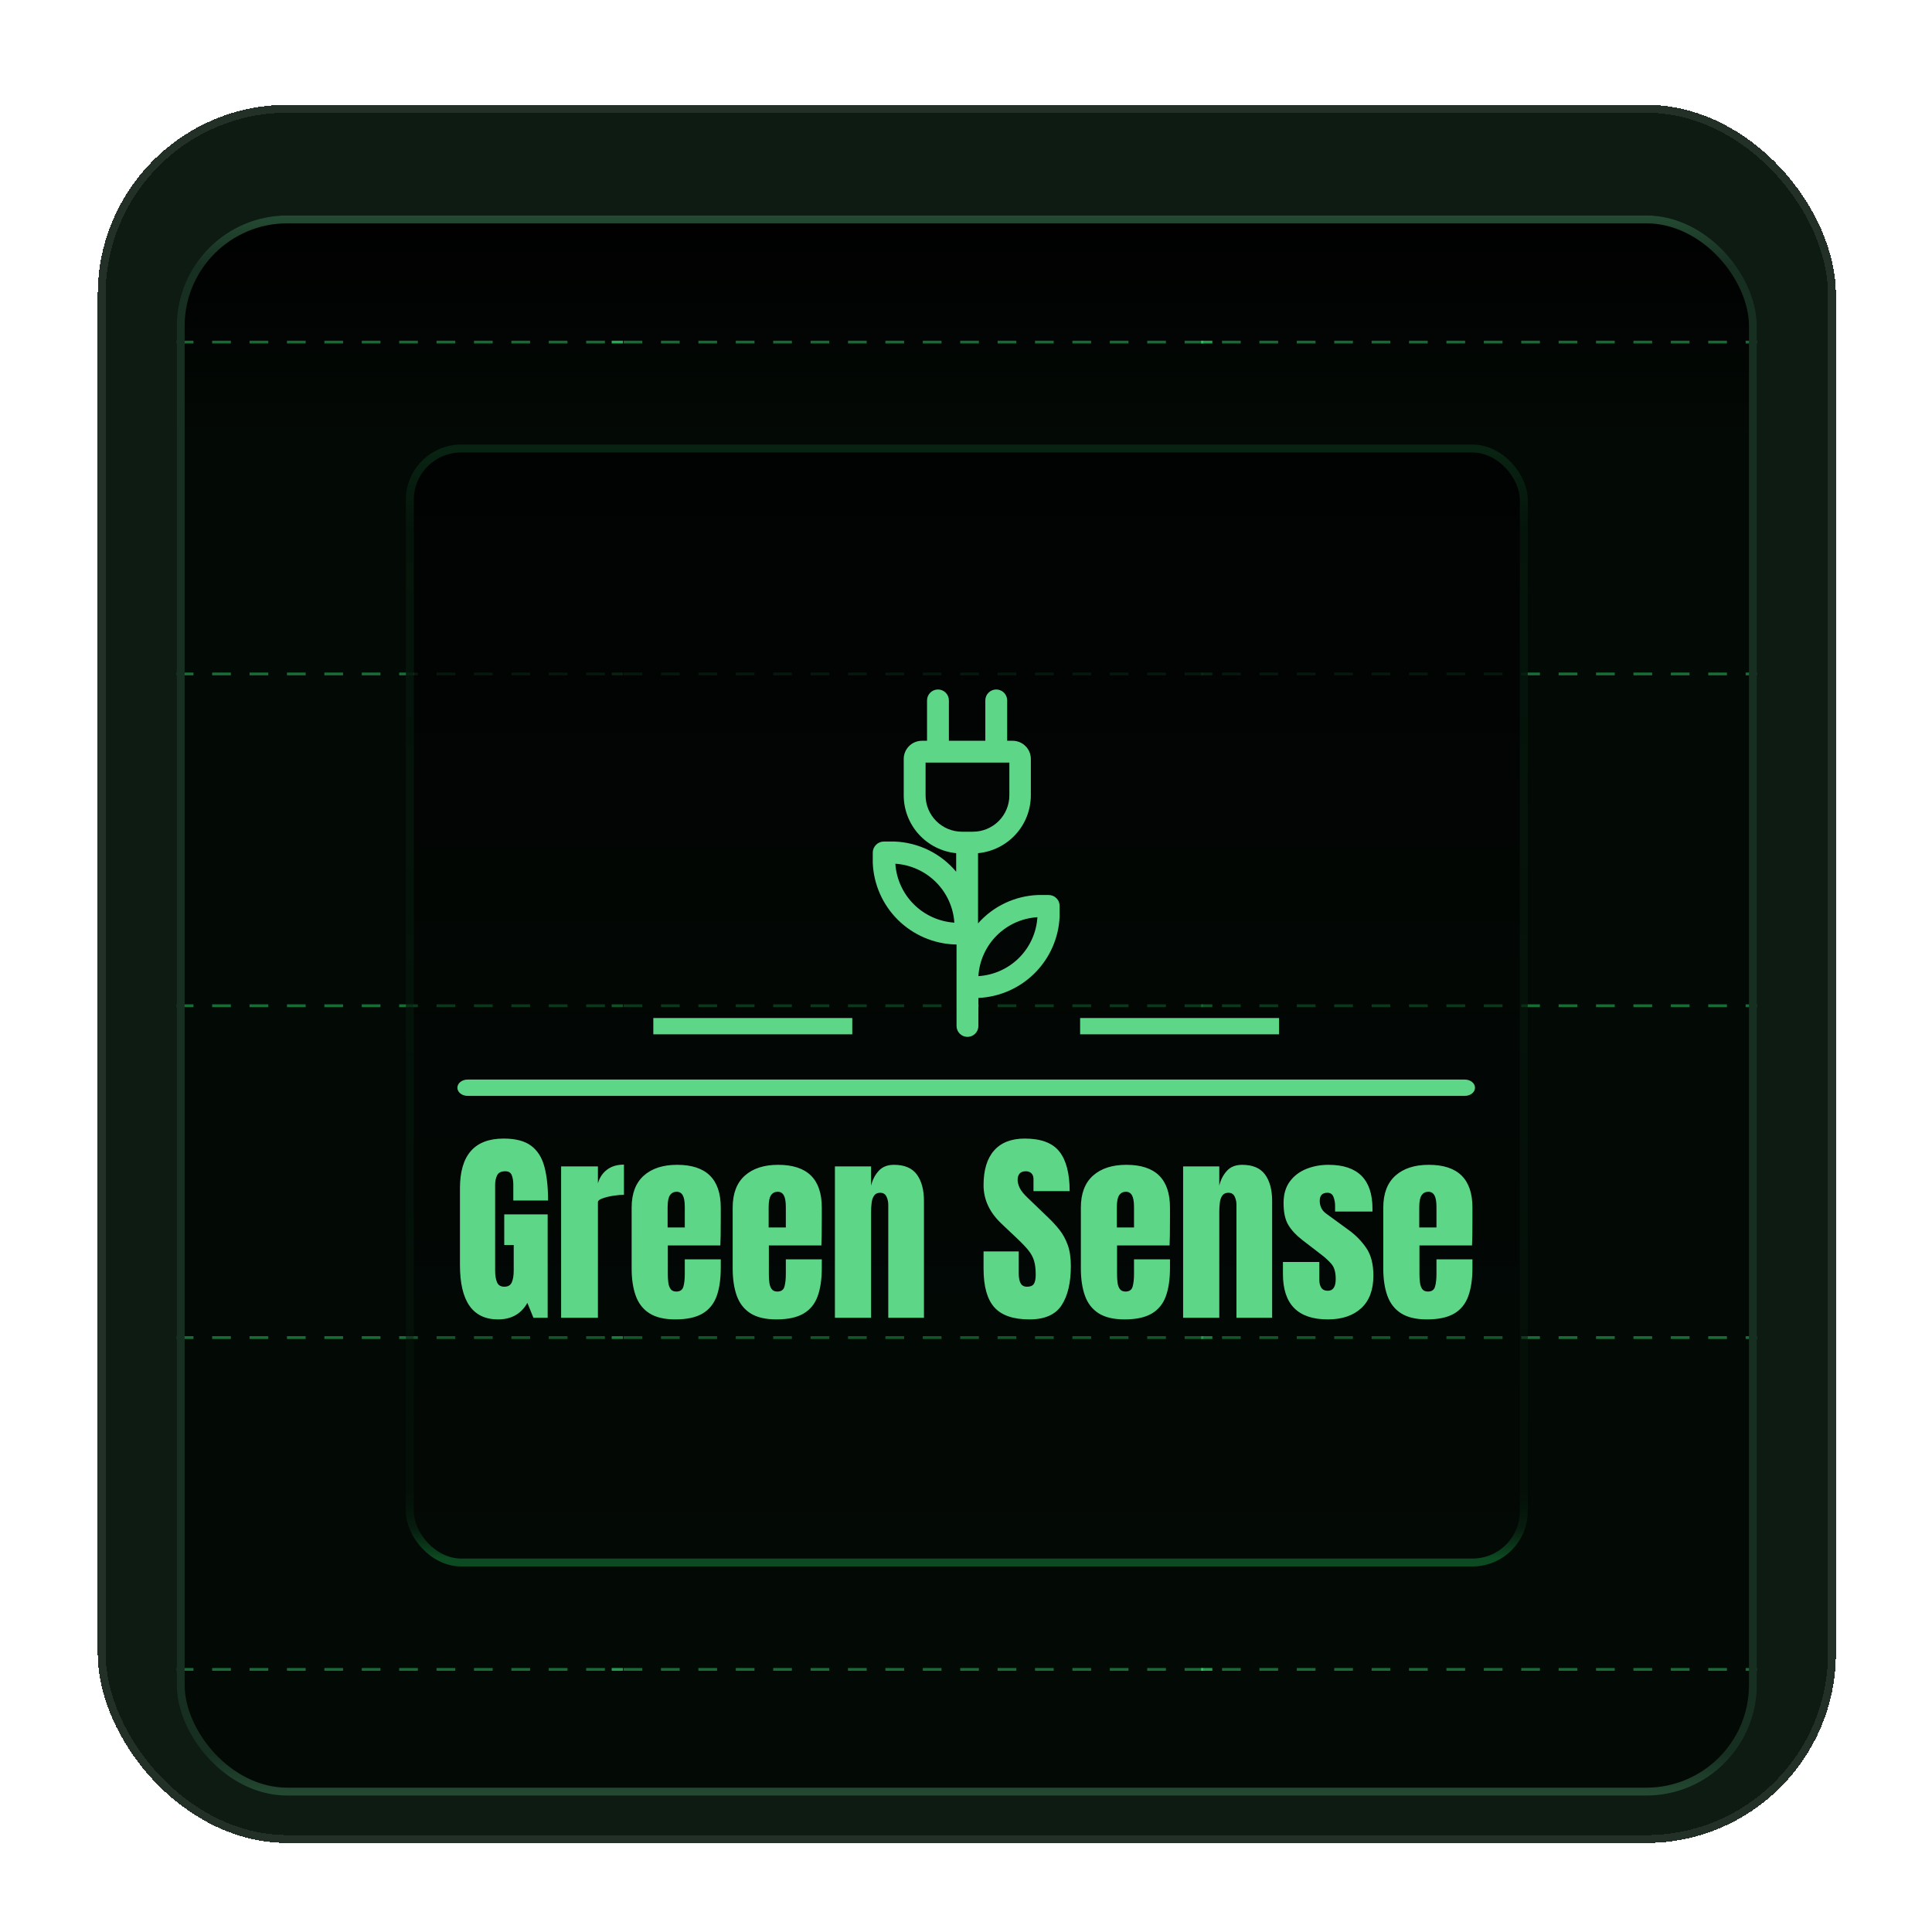 <svg width="593" height="593" viewBox="0 0 593 593" fill="none" xmlns="http://www.w3.org/2000/svg">
<g filter="url(#filter0_dd_409_572)">
<rect x="30" y="29.75" width="533.5" height="533.5" rx="58.2" fill="#0E1B13" shape-rendering="crispEdges"/>
<rect x="31.212" y="30.962" width="531.075" height="531.075" rx="56.987" stroke="#223027" stroke-width="2.425" shape-rendering="crispEdges"/>
<g filter="url(#filter1_di_409_572)">
<g clip-path="url(#clip0_409_572)">
<rect x="54.25" y="54" width="485" height="485" rx="33.95" fill="url(#paint0_linear_409_572)"/>
<path d="M541.54 92.875L50.477 92.875" stroke="#38FF7E" stroke-opacity="0.4" stroke-width="0.862" stroke-dasharray="5.74 5.74"/>
<g filter="url(#filter2_f_409_572)">
<path d="M372.109 92.875L368.663 92.875" stroke="#38FF7E" stroke-opacity="0.6" stroke-width="0.862"/>
</g>
<g filter="url(#filter3_f_409_572)">
<path d="M191.191 92.875L187.745 92.875" stroke="#38FF7E" stroke-opacity="0.65" stroke-width="0.862"/>
</g>
<path d="M541.54 194.726L50.477 194.726" stroke="#38FF7E" stroke-opacity="0.4" stroke-width="0.862" stroke-dasharray="5.74 5.74"/>
<g filter="url(#filter4_f_409_572)">
<path d="M372.109 194.726L368.663 194.726" stroke="#38FF7E" stroke-opacity="0.6" stroke-width="0.862"/>
</g>
<g filter="url(#filter5_f_409_572)">
<path d="M191.191 194.726L187.745 194.726" stroke="#38FF7E" stroke-opacity="0.6" stroke-width="0.862"/>
</g>
<path d="M541.54 296.575L50.477 296.575" stroke="#38FF7E" stroke-opacity="0.4" stroke-width="0.862" stroke-dasharray="5.74 5.74"/>
<g filter="url(#filter6_f_409_572)">
<path d="M372.109 296.575L368.663 296.575" stroke="#38FF7E" stroke-opacity="0.6" stroke-width="0.862"/>
</g>
<g filter="url(#filter7_f_409_572)">
<path d="M191.191 296.575L187.745 296.575" stroke="#38FF7E" stroke-opacity="0.6" stroke-width="0.862"/>
</g>
<path d="M541.54 398.426L50.477 398.426" stroke="#38FF7E" stroke-opacity="0.4" stroke-width="0.862" stroke-dasharray="5.74 5.74"/>
<g filter="url(#filter8_f_409_572)">
<path d="M372.109 398.426L368.663 398.426" stroke="#38FF7E" stroke-opacity="0.6" stroke-width="0.862"/>
</g>
<g filter="url(#filter9_f_409_572)">
<path d="M191.191 398.426L187.745 398.426" stroke="#38FF7E" stroke-opacity="0.6" stroke-width="0.862"/>
</g>
<path d="M541.54 500.275L50.477 500.275" stroke="#38FF7E" stroke-opacity="0.4" stroke-width="0.862" stroke-dasharray="5.74 5.74"/>
<g filter="url(#filter10_f_409_572)">
<path d="M372.109 500.275L368.663 500.275" stroke="#38FF7E" stroke-opacity="0.6" stroke-width="0.862"/>
</g>
<g filter="url(#filter11_f_409_572)">
<path d="M191.191 500.275L187.745 500.275" stroke="#38FF7E" stroke-opacity="0.6" stroke-width="0.862"/>
</g>
<g filter="url(#filter12_ii_409_572)">
<rect x="127" y="126.751" width="339.5" height="339.5" rx="14.55" fill="url(#paint1_linear_409_572)"/>
<rect x="125.787" y="125.538" width="341.925" height="341.925" rx="15.762" stroke="url(#paint2_linear_409_572)" stroke-width="2.425"/>
<g clip-path="url(#clip1_409_572)">
<g clip-path="url(#clip2_409_572)">
<g clip-path="url(#clip3_409_572)">
<g clip-path="url(#clip4_409_572)">
<path d="M449.61 319.233H143.511C141.786 319.233 140.387 320.354 140.387 321.736C140.387 323.118 141.786 324.239 143.511 324.239H449.61C451.335 324.239 452.733 323.118 452.733 321.736C452.733 320.354 451.335 319.233 449.61 319.233Z" fill="#5ED688"/>
<g clip-path="url(#clip5_409_572)">
<g clip-path="url(#clip6_409_572)">
<g clip-path="url(#clip7_409_572)">
<g clip-path="url(#clip8_409_572)">
<path d="M152.877 392.849C145.076 392.849 141.176 387.275 141.176 376.127V352.618C141.176 342.435 145.644 337.343 154.579 337.343C158.264 337.343 161.084 338.083 163.041 339.563C165.006 341.035 166.361 343.187 167.106 346.021C167.852 348.846 168.224 352.292 168.224 356.361H157.552V351.527C157.552 350.351 157.391 349.366 157.07 348.571C156.756 347.776 156.091 347.378 155.075 347.378C153.813 347.378 152.979 347.801 152.572 348.647C152.174 349.493 151.975 350.423 151.975 351.438V377.853C151.975 379.324 152.166 380.517 152.547 381.43C152.928 382.352 153.677 382.813 154.795 382.813C155.956 382.813 156.727 382.352 157.108 381.43C157.489 380.517 157.679 379.307 157.679 377.802V370.025H154.77V360.611H168.097V392.354H163.727L161.872 387.774C159.966 391.157 156.968 392.849 152.877 392.849ZM183.521 392.354H172.226V345.894H183.521V351.07C184.054 349.269 185.003 347.865 186.366 346.858C187.73 345.843 189.445 345.336 191.512 345.336V354.597C190.606 354.597 189.521 354.694 188.259 354.889C186.997 355.084 185.892 355.354 184.944 355.701C183.995 356.039 183.521 356.416 183.521 356.83V392.354ZM207.266 392.849C203.962 392.849 201.328 392.231 199.363 390.996C197.398 389.753 195.992 387.964 195.145 385.63C194.298 383.295 193.875 380.487 193.875 377.206V358.53C193.875 354.217 195.116 350.948 197.597 348.723C200.079 346.507 203.488 345.399 207.825 345.399C216.76 345.399 221.228 349.776 221.228 358.53V361.905C221.228 365.99 221.186 368.739 221.101 370.152H204.979V379.134C204.979 379.954 205.03 380.762 205.131 381.557C205.233 382.352 205.466 383.008 205.83 383.524C206.194 384.04 206.779 384.298 207.583 384.298C208.744 384.298 209.468 383.799 209.756 382.801C210.044 381.794 210.188 380.487 210.188 378.88V374.414H221.228V377.053C221.228 380.521 220.8 383.426 219.945 385.769C219.081 388.112 217.633 389.88 215.6 391.072C213.559 392.257 210.781 392.849 207.266 392.849ZM204.915 358.378V364.633H210.188V358.378C210.188 356.703 209.98 355.498 209.565 354.762C209.15 354.035 208.532 353.671 207.71 353.671C206.821 353.671 206.131 354.022 205.639 354.724C205.157 355.426 204.915 356.644 204.915 358.378ZM238.29 392.849C234.979 392.849 232.34 392.231 230.375 390.996C228.41 389.753 227.004 387.964 226.157 385.63C225.31 383.295 224.887 380.487 224.887 377.206V358.53C224.887 354.217 226.128 350.948 228.609 348.723C231.091 346.507 234.5 345.399 238.837 345.399C247.772 345.399 252.24 349.776 252.24 358.53V361.905C252.24 365.99 252.198 368.739 252.113 370.152H235.991V379.134C235.991 379.954 236.042 380.762 236.143 381.557C236.245 382.352 236.478 383.008 236.842 383.524C237.206 384.04 237.791 384.298 238.595 384.298C239.756 384.298 240.48 383.799 240.768 382.801C241.056 381.794 241.2 380.487 241.2 378.88V374.414H252.24V377.053C252.24 380.521 251.812 383.426 250.957 385.769C250.101 388.112 248.653 389.88 246.612 391.072C244.579 392.257 241.805 392.849 238.29 392.849ZM235.927 358.378V364.633H241.2V358.378C241.2 356.703 240.992 355.498 240.577 354.762C240.162 354.035 239.544 353.671 238.722 353.671C237.833 353.671 237.143 354.022 236.651 354.724C236.169 355.426 235.927 356.644 235.927 358.378ZM267.371 392.354H256.267V345.894H267.371V351.806C267.786 350.03 268.557 348.52 269.683 347.277C270.81 346.025 272.377 345.399 274.384 345.399C277.611 345.399 279.953 346.389 281.41 348.368C282.867 350.355 283.595 353.071 283.595 356.513V392.354H272.644V357.667C272.644 356.754 272.457 355.912 272.085 355.143C271.712 354.365 271.072 353.976 270.166 353.976C269.319 353.976 268.693 354.272 268.286 354.864C267.888 355.447 267.638 356.179 267.536 357.058C267.426 357.938 267.371 358.809 267.371 359.672V392.354ZM315.979 392.849C310.99 392.849 307.395 391.61 305.193 389.131C302.991 386.653 301.89 382.707 301.89 377.294V371.978H312.689V378.791C312.689 380.052 312.879 381.037 313.26 381.748C313.641 382.458 314.306 382.813 315.255 382.813C316.254 382.813 316.945 382.526 317.326 381.95C317.707 381.367 317.898 380.415 317.898 379.096C317.898 377.421 317.732 376.021 317.402 374.896C317.072 373.772 316.496 372.697 315.674 371.674C314.861 370.659 313.73 369.466 312.282 368.096L307.378 363.453C303.719 360.002 301.89 356.06 301.89 351.628C301.89 346.976 302.97 343.433 305.129 340.997C307.289 338.561 310.419 337.343 314.518 337.343C319.524 337.343 323.073 338.675 325.165 341.339C327.265 344.003 328.315 348.051 328.315 353.481H317.212V349.738C317.212 348.994 317 348.414 316.576 348C316.153 347.585 315.581 347.378 314.861 347.378C313.989 347.378 313.349 347.619 312.943 348.101C312.545 348.592 312.346 349.218 312.346 349.979C312.346 350.74 312.553 351.565 312.968 352.453C313.383 353.341 314.201 354.365 315.42 355.523L321.709 361.562C322.971 362.763 324.131 364.028 325.19 365.356C326.24 366.692 327.087 368.244 327.731 370.012C328.366 371.771 328.684 373.924 328.684 376.47C328.684 381.587 327.739 385.596 325.851 388.497C323.962 391.398 320.671 392.849 315.979 392.849ZM345.162 392.849C341.85 392.849 339.212 392.231 337.247 390.996C335.282 389.753 333.876 387.964 333.029 385.63C332.182 383.295 331.758 380.487 331.758 377.206V358.53C331.758 354.217 332.999 350.948 335.481 348.723C337.962 346.507 341.376 345.399 345.721 345.399C354.648 345.399 359.111 349.776 359.111 358.53V361.905C359.111 365.99 359.069 368.739 358.984 370.152H342.862V379.134C342.862 379.954 342.913 380.762 343.015 381.557C343.116 382.352 343.349 383.008 343.713 383.524C344.078 384.04 344.662 384.298 345.467 384.298C346.627 384.298 347.351 383.799 347.639 382.801C347.927 381.794 348.071 380.487 348.071 378.88V374.414H359.111V377.053C359.111 380.521 358.684 383.426 357.828 385.769C356.973 388.112 355.524 389.88 353.483 391.072C351.451 392.257 348.677 392.849 345.162 392.849ZM342.799 358.378V364.633H348.071V358.378C348.071 356.703 347.864 355.498 347.449 354.762C347.034 354.035 346.415 353.671 345.594 353.671C344.704 353.671 344.014 354.022 343.523 354.724C343.04 355.426 342.799 356.644 342.799 358.378ZM374.243 392.354H363.139V345.894H374.243V351.806C374.658 350.03 375.428 348.52 376.555 347.277C377.681 346.025 379.248 345.399 381.256 345.399C384.483 345.399 386.824 346.389 388.281 348.368C389.738 350.355 390.466 353.071 390.466 356.513V392.354H379.515V357.667C379.515 356.754 379.333 355.912 378.969 355.143C378.596 354.365 377.952 353.976 377.038 353.976C376.191 353.976 375.564 354.272 375.157 354.864C374.759 355.447 374.509 356.179 374.408 357.058C374.298 357.938 374.243 358.809 374.243 359.672V392.354ZM407.554 392.849C398.373 392.849 393.782 388.201 393.782 378.906V375.226H404.95V380.682C404.95 381.731 405.157 382.555 405.572 383.156C405.987 383.756 406.648 384.057 407.554 384.057C409.172 384.057 409.981 382.847 409.981 380.428C409.981 378.407 409.557 376.893 408.71 375.886C407.855 374.888 406.817 373.924 405.598 372.993L399.677 368.439C397.814 366.992 396.4 365.466 395.434 363.859C394.46 362.243 393.973 360.002 393.973 357.135C393.973 354.47 394.608 352.271 395.879 350.537C397.149 348.803 398.835 347.514 400.935 346.668C403.036 345.822 405.305 345.399 407.745 345.399C416.757 345.399 421.262 349.89 421.262 358.873V359.735H409.79V357.972C409.79 357.042 409.629 356.145 409.307 355.282C408.986 354.411 408.359 353.976 407.427 353.976C405.86 353.976 405.077 354.8 405.077 356.449C405.077 358.124 405.737 359.435 407.059 360.382L413.945 365.407C416.096 366.954 417.9 368.794 419.357 370.925C420.814 373.048 421.542 375.873 421.542 379.4C421.542 383.782 420.297 387.118 417.807 389.41C415.317 391.703 411.899 392.849 407.554 392.849ZM437.982 392.849C434.67 392.849 432.032 392.231 430.067 390.996C428.11 389.753 426.704 387.964 425.849 385.63C425.002 383.295 424.578 380.487 424.578 377.206V358.53C424.578 354.217 425.819 350.948 428.301 348.723C430.783 346.507 434.196 345.399 438.541 345.399C447.476 345.399 451.944 349.776 451.944 358.53V361.905C451.944 365.99 451.902 368.739 451.817 370.152H435.682V379.134C435.682 379.954 435.737 380.762 435.847 381.557C435.949 382.352 436.178 383.008 436.533 383.524C436.898 384.04 437.482 384.298 438.287 384.298C439.447 384.298 440.171 383.799 440.459 382.801C440.756 381.794 440.904 380.487 440.904 378.88V374.414H451.944V377.053C451.944 380.521 451.512 383.426 450.648 385.769C449.793 388.112 448.349 389.88 446.316 391.072C444.275 392.257 441.497 392.849 437.982 392.849ZM435.619 358.378V364.633H440.904V358.378C440.904 356.703 440.696 355.498 440.281 354.762C439.866 354.035 439.244 353.671 438.414 353.671C437.524 353.671 436.838 354.022 436.356 354.724C435.864 355.426 435.619 356.644 435.619 358.378Z" fill="#5ED688"/>
</g>
</g>
</g>
</g>
<g clip-path="url(#clip9_409_572)">
<g clip-path="url(#clip10_409_572)">
<path d="M321.883 262.586H318.641C315.135 262.71 311.691 263.547 308.519 265.044C305.348 266.541 302.515 268.668 300.193 271.295V249.746C304.622 249.33 308.736 247.281 311.734 243.998C314.731 240.716 316.397 236.436 316.405 231.994V220.829C316.405 219.348 315.816 217.929 314.768 216.882C313.719 215.835 312.297 215.247 310.815 215.247H309.138V202.853C309.138 201.965 308.784 201.113 308.155 200.485C307.526 199.857 306.673 199.504 305.783 199.504C304.894 199.504 304.041 199.857 303.412 200.485C302.783 201.113 302.429 201.965 302.429 202.853V215.247H291.249V202.853C291.249 201.965 290.895 201.113 290.266 200.485C289.637 199.857 288.784 199.504 287.895 199.504C287.005 199.504 286.152 199.857 285.523 200.485C284.894 201.113 284.541 201.965 284.541 202.853V215.247H282.975C281.493 215.247 280.071 215.835 279.022 216.882C277.974 217.929 277.385 219.348 277.385 220.829V231.994C277.391 236.419 279.04 240.684 282.015 243.964C284.989 247.243 289.076 249.304 293.485 249.746V255.441C291.159 252.663 288.276 250.403 285.021 248.807C281.767 247.211 278.213 246.314 274.59 246.174H271.348C270.891 246.165 270.437 246.25 270.014 246.422C269.591 246.595 269.208 246.852 268.888 247.178C268.561 247.498 268.304 247.88 268.131 248.303C267.958 248.725 267.873 249.178 267.882 249.635V252.761C268.16 259.343 270.918 265.577 275.604 270.215C280.289 274.852 286.556 277.551 293.149 277.771H293.597V302.78C293.597 303.669 293.95 304.52 294.579 305.149C295.208 305.777 296.061 306.13 296.951 306.13C297.84 306.13 298.694 305.777 299.323 305.149C299.952 304.52 300.305 303.669 300.305 302.78V294.183C306.839 293.882 313.024 291.147 317.639 286.517C322.254 281.888 324.965 275.7 325.237 269.174V266.047C325.253 265.589 325.174 265.132 325.005 264.705C324.837 264.278 324.582 263.89 324.257 263.565C323.932 263.241 323.544 262.986 323.116 262.818C322.689 262.649 322.231 262.571 321.771 262.586H321.883ZM274.814 252.984C279.514 253.298 283.94 255.305 287.271 258.631C290.602 261.957 292.612 266.378 292.926 271.072C288.226 270.758 283.799 268.751 280.468 265.425C277.137 262.098 275.128 257.678 274.814 252.984ZM284.093 231.994V221.946H309.808V231.994C309.808 234.955 308.63 237.795 306.534 239.889C304.437 241.983 301.593 243.159 298.628 243.159H295.274C292.309 243.159 289.465 241.983 287.368 239.889C285.271 237.795 284.093 234.955 284.093 231.994ZM300.305 287.484C300.596 282.782 302.598 278.349 305.933 275.017C309.269 271.686 313.709 269.687 318.417 269.397C318.126 274.099 316.125 278.532 312.789 281.864C309.453 285.195 305.013 287.194 300.305 287.484Z" fill="#5ED688"/>
</g>
</g>
<path d="M392.595 300.34H331.526V305.345H392.595V300.34Z" fill="#5ED688"/>
<path d="M261.595 300.34H200.525V305.345H261.595V300.34Z" fill="#5ED688"/>
</g>
</g>
</g>
</g>
</g>
<g filter="url(#filter13_ddddd_409_572)">
<ellipse cx="296.75" cy="581.745" rx="181.875" ry="27.557" fill="url(#paint3_linear_409_572)"/>
<path d="M296.75 609.853C346.992 609.853 392.49 606.768 425.437 601.776C441.907 599.28 455.265 596.305 464.518 592.991C469.141 591.334 472.772 589.582 475.258 587.742C477.729 585.912 479.176 583.911 479.176 581.745C479.176 579.579 477.729 577.579 475.258 575.749C472.772 573.908 469.141 572.156 464.518 570.5C455.265 567.186 441.907 564.21 425.437 561.715C392.49 556.723 346.992 553.637 296.75 553.637C246.508 553.637 201.01 556.723 168.062 561.715C151.593 564.21 138.234 567.186 128.982 570.5C124.358 572.156 120.727 573.908 118.242 575.749C115.77 577.579 114.324 579.579 114.324 581.745C114.324 583.911 115.77 585.912 118.242 587.742C120.727 589.582 124.358 591.334 128.982 592.991C138.234 596.305 151.593 599.28 168.062 601.776C201.01 606.768 246.508 609.853 296.75 609.853Z" stroke="#38FF7E" stroke-opacity="0.8" stroke-width="1.102"/>
</g>
<g filter="url(#filter14_dddddd_409_572)">
<ellipse cx="296.75" cy="559.92" rx="84.875" ry="12.86" fill="url(#paint4_linear_409_572)"/>
<path d="M296.75 573.037C320.196 573.037 341.429 571.598 356.804 569.268C364.49 568.103 370.724 566.715 375.042 565.168C377.199 564.395 378.894 563.578 380.054 562.719C381.207 561.865 381.882 560.931 381.882 559.92C381.882 558.91 381.207 557.976 380.054 557.122C378.894 556.263 377.199 555.445 375.042 554.673C370.724 553.126 364.49 551.737 356.804 550.573C341.429 548.243 320.196 546.803 296.75 546.803C273.304 546.803 252.071 548.243 236.696 550.573C229.01 551.737 222.776 553.126 218.458 554.673C216.301 555.445 214.606 556.263 213.446 557.122C212.293 557.976 211.618 558.91 211.618 559.92C211.618 560.931 212.293 561.865 213.446 562.719C214.606 563.578 216.301 564.395 218.458 565.168C222.776 566.715 229.01 568.103 236.696 569.268C252.071 571.598 273.304 573.037 296.75 573.037Z" stroke="#38FF7E" stroke-width="0.514"/>
</g>
<g filter="url(#filter15_ddddd_409_572)">
<ellipse cx="296.75" cy="-24.506" rx="181.875" ry="27.557" fill="url(#paint5_linear_409_572)"/>
<path d="M296.75 3.602C346.992 3.602 392.49 0.517 425.437 -4.475C441.907 -6.971 455.265 -9.946 464.518 -13.261C469.141 -14.917 472.772 -16.669 475.258 -18.509C477.729 -20.339 479.176 -22.34 479.176 -24.506C479.176 -26.672 477.729 -28.672 475.258 -30.502C472.772 -32.343 469.141 -34.095 464.518 -35.751C455.265 -39.066 441.907 -42.041 425.437 -44.536C392.49 -49.528 346.992 -52.614 296.75 -52.614C246.508 -52.614 201.01 -49.528 168.062 -44.536C151.593 -42.041 138.234 -39.066 128.982 -35.751C124.358 -34.095 120.727 -32.343 118.242 -30.502C115.77 -28.672 114.324 -26.672 114.324 -24.506C114.324 -22.34 115.77 -20.339 118.242 -18.509C120.727 -16.669 124.358 -14.917 128.982 -13.261C138.234 -9.946 151.593 -6.971 168.062 -4.475C201.01 0.517 246.508 3.602 296.75 3.602Z" stroke="#38FF7E" stroke-width="1.102"/>
</g>
<g filter="url(#filter16_dddd_409_572)">
<circle cx="296.75" cy="3.075" r="36.375" fill="#38FF7E" fill-opacity="0.8"/>
</g>
</g>
<rect x="55.462" y="55.212" width="482.575" height="482.575" rx="32.737" stroke="url(#paint6_linear_409_572)" stroke-width="2.425"/>
</g>
</g>
<defs>
<filter id="filter0_dd_409_572" x="0.9" y="0.65" width="591.7" height="591.7" filterUnits="userSpaceOnUse" color-interpolation-filters="sRGB">
<feFlood flood-opacity="0" result="BackgroundImageFix"/>
<feColorMatrix in="SourceAlpha" type="matrix" values="0 0 0 0 0 0 0 0 0 0 0 0 0 0 0 0 0 0 127 0" result="hardAlpha"/>
<feOffset dy="2.425"/>
<feGaussianBlur stdDeviation="2.425"/>
<feComposite in2="hardAlpha" operator="out"/>
<feColorMatrix type="matrix" values="0 0 0 0 0 0 0 0 0 0 0 0 0 0 0 0 0 0 0.25 0"/>
<feBlend mode="normal" in2="BackgroundImageFix" result="effect1_dropShadow_409_572"/>
<feColorMatrix in="SourceAlpha" type="matrix" values="0 0 0 0 0 0 0 0 0 0 0 0 0 0 0 0 0 0 127 0" result="hardAlpha"/>
<feOffset/>
<feGaussianBlur stdDeviation="14.55"/>
<feComposite in2="hardAlpha" operator="out"/>
<feColorMatrix type="matrix" values="0 0 0 0 0 0 0 0 0 0 0 0 0 0 0 0 0 0 0.25 0"/>
<feBlend mode="normal" in2="effect1_dropShadow_409_572" result="effect2_dropShadow_409_572"/>
<feBlend mode="normal" in="SourceGraphic" in2="effect2_dropShadow_409_572" result="shape"/>
</filter>
<filter id="filter1_di_409_572" x="44.55" y="54" width="504.4" height="504.4" filterUnits="userSpaceOnUse" color-interpolation-filters="sRGB">
<feFlood flood-opacity="0" result="BackgroundImageFix"/>
<feColorMatrix in="SourceAlpha" type="matrix" values="0 0 0 0 0 0 0 0 0 0 0 0 0 0 0 0 0 0 127 0" result="hardAlpha"/>
<feOffset dy="9.7"/>
<feGaussianBlur stdDeviation="4.85"/>
<feComposite in2="hardAlpha" operator="out"/>
<feColorMatrix type="matrix" values="0 0 0 0 0 0 0 0 0 0 0 0 0 0 0 0 0 0 0.25 0"/>
<feBlend mode="normal" in2="BackgroundImageFix" result="effect1_dropShadow_409_572"/>
<feBlend mode="normal" in="SourceGraphic" in2="effect1_dropShadow_409_572" result="shape"/>
<feColorMatrix in="SourceAlpha" type="matrix" values="0 0 0 0 0 0 0 0 0 0 0 0 0 0 0 0 0 0 127 0" result="hardAlpha"/>
<feOffset/>
<feGaussianBlur stdDeviation="13.193"/>
<feComposite in2="hardAlpha" operator="arithmetic" k2="-1" k3="1"/>
<feColorMatrix type="matrix" values="0 0 0 0 0 0 0 0 0 0 0 0 0 0 0 0 0 0 0.25 0"/>
<feBlend mode="normal" in2="shape" result="effect2_innerShadow_409_572"/>
</filter>
<filter id="filter2_f_409_572" x="368.088" y="91.87" width="4.595" height="2.01" filterUnits="userSpaceOnUse" color-interpolation-filters="sRGB">
<feFlood flood-opacity="0" result="BackgroundImageFix"/>
<feBlend mode="normal" in="SourceGraphic" in2="BackgroundImageFix" result="shape"/>
<feGaussianBlur stdDeviation="0.287" result="effect1_foregroundBlur_409_572"/>
</filter>
<filter id="filter3_f_409_572" x="187.503" y="92.202" width="3.931" height="1.346" filterUnits="userSpaceOnUse" color-interpolation-filters="sRGB">
<feFlood flood-opacity="0" result="BackgroundImageFix"/>
<feBlend mode="normal" in="SourceGraphic" in2="BackgroundImageFix" result="shape"/>
<feGaussianBlur stdDeviation="0.121" result="effect1_foregroundBlur_409_572"/>
</filter>
<filter id="filter4_f_409_572" x="368.088" y="193.721" width="4.595" height="2.01" filterUnits="userSpaceOnUse" color-interpolation-filters="sRGB">
<feFlood flood-opacity="0" result="BackgroundImageFix"/>
<feBlend mode="normal" in="SourceGraphic" in2="BackgroundImageFix" result="shape"/>
<feGaussianBlur stdDeviation="0.287" result="effect1_foregroundBlur_409_572"/>
</filter>
<filter id="filter5_f_409_572" x="187.171" y="193.721" width="4.595" height="2.01" filterUnits="userSpaceOnUse" color-interpolation-filters="sRGB">
<feFlood flood-opacity="0" result="BackgroundImageFix"/>
<feBlend mode="normal" in="SourceGraphic" in2="BackgroundImageFix" result="shape"/>
<feGaussianBlur stdDeviation="0.287" result="effect1_foregroundBlur_409_572"/>
</filter>
<filter id="filter6_f_409_572" x="368.088" y="295.57" width="4.595" height="2.01" filterUnits="userSpaceOnUse" color-interpolation-filters="sRGB">
<feFlood flood-opacity="0" result="BackgroundImageFix"/>
<feBlend mode="normal" in="SourceGraphic" in2="BackgroundImageFix" result="shape"/>
<feGaussianBlur stdDeviation="0.287" result="effect1_foregroundBlur_409_572"/>
</filter>
<filter id="filter7_f_409_572" x="187.171" y="295.57" width="4.595" height="2.01" filterUnits="userSpaceOnUse" color-interpolation-filters="sRGB">
<feFlood flood-opacity="0" result="BackgroundImageFix"/>
<feBlend mode="normal" in="SourceGraphic" in2="BackgroundImageFix" result="shape"/>
<feGaussianBlur stdDeviation="0.287" result="effect1_foregroundBlur_409_572"/>
</filter>
<filter id="filter8_f_409_572" x="368.088" y="397.421" width="4.595" height="2.01" filterUnits="userSpaceOnUse" color-interpolation-filters="sRGB">
<feFlood flood-opacity="0" result="BackgroundImageFix"/>
<feBlend mode="normal" in="SourceGraphic" in2="BackgroundImageFix" result="shape"/>
<feGaussianBlur stdDeviation="0.287" result="effect1_foregroundBlur_409_572"/>
</filter>
<filter id="filter9_f_409_572" x="187.171" y="397.421" width="4.595" height="2.01" filterUnits="userSpaceOnUse" color-interpolation-filters="sRGB">
<feFlood flood-opacity="0" result="BackgroundImageFix"/>
<feBlend mode="normal" in="SourceGraphic" in2="BackgroundImageFix" result="shape"/>
<feGaussianBlur stdDeviation="0.287" result="effect1_foregroundBlur_409_572"/>
</filter>
<filter id="filter10_f_409_572" x="368.088" y="499.27" width="4.595" height="2.01" filterUnits="userSpaceOnUse" color-interpolation-filters="sRGB">
<feFlood flood-opacity="0" result="BackgroundImageFix"/>
<feBlend mode="normal" in="SourceGraphic" in2="BackgroundImageFix" result="shape"/>
<feGaussianBlur stdDeviation="0.287" result="effect1_foregroundBlur_409_572"/>
</filter>
<filter id="filter11_f_409_572" x="187.171" y="499.27" width="4.595" height="2.01" filterUnits="userSpaceOnUse" color-interpolation-filters="sRGB">
<feFlood flood-opacity="0" result="BackgroundImageFix"/>
<feBlend mode="normal" in="SourceGraphic" in2="BackgroundImageFix" result="shape"/>
<feGaussianBlur stdDeviation="0.287" result="effect1_foregroundBlur_409_572"/>
</filter>
<filter id="filter12_ii_409_572" x="119.725" y="119.476" width="354.05" height="354.05" filterUnits="userSpaceOnUse" color-interpolation-filters="sRGB">
<feFlood flood-opacity="0" result="BackgroundImageFix"/>
<feBlend mode="normal" in="SourceGraphic" in2="BackgroundImageFix" result="shape"/>
<feColorMatrix in="SourceAlpha" type="matrix" values="0 0 0 0 0 0 0 0 0 0 0 0 0 0 0 0 0 0 127 0" result="hardAlpha"/>
<feOffset/>
<feGaussianBlur stdDeviation="4.85"/>
<feComposite in2="hardAlpha" operator="arithmetic" k2="-1" k3="1"/>
<feColorMatrix type="matrix" values="0 0 0 0 0.221 0 0 0 0 1 0 0 0 0 0.495 0 0 0 0.14 0"/>
<feBlend mode="normal" in2="shape" result="effect1_innerShadow_409_572"/>
<feColorMatrix in="SourceAlpha" type="matrix" values="0 0 0 0 0 0 0 0 0 0 0 0 0 0 0 0 0 0 127 0" result="hardAlpha"/>
<feOffset/>
<feGaussianBlur stdDeviation="12.125"/>
<feComposite in2="hardAlpha" operator="arithmetic" k2="-1" k3="1"/>
<feColorMatrix type="matrix" values="0 0 0 0 0.438 0 0 0 0 1 0 0 0 0 0.636 0 0 0 0.05 0"/>
<feBlend mode="normal" in2="effect1_innerShadow_409_572" result="effect2_innerShadow_409_572"/>
</filter>
<filter id="filter13_ddddd_409_572" x="-1261.2" y="-821.889" width="3115.9" height="2807.27" filterUnits="userSpaceOnUse" color-interpolation-filters="sRGB">
<feFlood flood-opacity="0" result="BackgroundImageFix"/>
<feColorMatrix in="SourceAlpha" type="matrix" values="0 0 0 0 0 0 0 0 0 0 0 0 0 0 0 0 0 0 127 0" result="hardAlpha"/>
<feOffset/>
<feGaussianBlur stdDeviation="32.737"/>
<feColorMatrix type="matrix" values="0 0 0 0 0.22 0 0 0 0 1 0 0 0 0 0.494 0 0 0 1 0"/>
<feBlend mode="normal" in2="BackgroundImageFix" result="effect1_dropShadow_409_572"/>
<feColorMatrix in="SourceAlpha" type="matrix" values="0 0 0 0 0 0 0 0 0 0 0 0 0 0 0 0 0 0 127 0" result="hardAlpha"/>
<feOffset/>
<feGaussianBlur stdDeviation="114.581"/>
<feColorMatrix type="matrix" values="0 0 0 0 0.22 0 0 0 0 1 0 0 0 0 0.494 0 0 0 1 0"/>
<feBlend mode="normal" in2="effect1_dropShadow_409_572" result="effect2_dropShadow_409_572"/>
<feColorMatrix in="SourceAlpha" type="matrix" values="0 0 0 0 0 0 0 0 0 0 0 0 0 0 0 0 0 0 127 0" result="hardAlpha"/>
<feOffset/>
<feGaussianBlur stdDeviation="229.162"/>
<feColorMatrix type="matrix" values="0 0 0 0 0.22 0 0 0 0 1 0 0 0 0 0.494 0 0 0 1 0"/>
<feBlend mode="normal" in2="effect2_dropShadow_409_572" result="effect3_dropShadow_409_572"/>
<feColorMatrix in="SourceAlpha" type="matrix" values="0 0 0 0 0 0 0 0 0 0 0 0 0 0 0 0 0 0 127 0" result="hardAlpha"/>
<feOffset/>
<feGaussianBlur stdDeviation="392.85"/>
<feColorMatrix type="matrix" values="0 0 0 0 0.22 0 0 0 0 1 0 0 0 0 0.494 0 0 0 1 0"/>
<feBlend mode="normal" in2="effect3_dropShadow_409_572" result="effect4_dropShadow_409_572"/>
<feColorMatrix in="SourceAlpha" type="matrix" values="0 0 0 0 0 0 0 0 0 0 0 0 0 0 0 0 0 0 127 0" result="hardAlpha"/>
<feOffset/>
<feGaussianBlur stdDeviation="687.487"/>
<feColorMatrix type="matrix" values="0 0 0 0 0.22 0 0 0 0 1 0 0 0 0 0.494 0 0 0 1 0"/>
<feBlend mode="normal" in2="effect4_dropShadow_409_572" result="effect5_dropShadow_409_572"/>
<feBlend mode="normal" in="SourceGraphic" in2="effect5_dropShadow_409_572" result="shape"/>
</filter>
<filter id="filter14_dddddd_409_572" x="-430.294" y="-95.109" width="1454.09" height="1310.06" filterUnits="userSpaceOnUse" color-interpolation-filters="sRGB">
<feFlood flood-opacity="0" result="BackgroundImageFix"/>
<feColorMatrix in="SourceAlpha" type="matrix" values="0 0 0 0 0 0 0 0 0 0 0 0 0 0 0 0 0 0 127 0" result="hardAlpha"/>
<feOffset/>
<feGaussianBlur stdDeviation="15.277"/>
<feColorMatrix type="matrix" values="0 0 0 0 0.22 0 0 0 0 1 0 0 0 0 0.494 0 0 0 1 0"/>
<feBlend mode="normal" in2="BackgroundImageFix" result="effect1_dropShadow_409_572"/>
<feColorMatrix in="SourceAlpha" type="matrix" values="0 0 0 0 0 0 0 0 0 0 0 0 0 0 0 0 0 0 127 0" result="hardAlpha"/>
<feOffset/>
<feGaussianBlur stdDeviation="15.277"/>
<feColorMatrix type="matrix" values="0 0 0 0 0.22 0 0 0 0 1 0 0 0 0 0.494 0 0 0 1 0"/>
<feBlend mode="normal" in2="effect1_dropShadow_409_572" result="effect2_dropShadow_409_572"/>
<feColorMatrix in="SourceAlpha" type="matrix" values="0 0 0 0 0 0 0 0 0 0 0 0 0 0 0 0 0 0 127 0" result="hardAlpha"/>
<feOffset/>
<feGaussianBlur stdDeviation="53.471"/>
<feColorMatrix type="matrix" values="0 0 0 0 0.22 0 0 0 0 1 0 0 0 0 0.494 0 0 0 1 0"/>
<feBlend mode="normal" in2="effect2_dropShadow_409_572" result="effect3_dropShadow_409_572"/>
<feColorMatrix in="SourceAlpha" type="matrix" values="0 0 0 0 0 0 0 0 0 0 0 0 0 0 0 0 0 0 127 0" result="hardAlpha"/>
<feOffset/>
<feGaussianBlur stdDeviation="106.942"/>
<feColorMatrix type="matrix" values="0 0 0 0 0.22 0 0 0 0 1 0 0 0 0 0.494 0 0 0 1 0"/>
<feBlend mode="normal" in2="effect3_dropShadow_409_572" result="effect4_dropShadow_409_572"/>
<feColorMatrix in="SourceAlpha" type="matrix" values="0 0 0 0 0 0 0 0 0 0 0 0 0 0 0 0 0 0 127 0" result="hardAlpha"/>
<feOffset/>
<feGaussianBlur stdDeviation="183.33"/>
<feColorMatrix type="matrix" values="0 0 0 0 0.22 0 0 0 0 1 0 0 0 0 0.494 0 0 0 1 0"/>
<feBlend mode="normal" in2="effect4_dropShadow_409_572" result="effect5_dropShadow_409_572"/>
<feColorMatrix in="SourceAlpha" type="matrix" values="0 0 0 0 0 0 0 0 0 0 0 0 0 0 0 0 0 0 127 0" result="hardAlpha"/>
<feOffset/>
<feGaussianBlur stdDeviation="320.827"/>
<feColorMatrix type="matrix" values="0 0 0 0 0.22 0 0 0 0 1 0 0 0 0 0.494 0 0 0 1 0"/>
<feBlend mode="normal" in2="effect5_dropShadow_409_572" result="effect6_dropShadow_409_572"/>
<feBlend mode="normal" in="SourceGraphic" in2="effect6_dropShadow_409_572" result="shape"/>
</filter>
<filter id="filter15_ddddd_409_572" x="-1261.2" y="-1428.14" width="3115.9" height="2807.27" filterUnits="userSpaceOnUse" color-interpolation-filters="sRGB">
<feFlood flood-opacity="0" result="BackgroundImageFix"/>
<feColorMatrix in="SourceAlpha" type="matrix" values="0 0 0 0 0 0 0 0 0 0 0 0 0 0 0 0 0 0 127 0" result="hardAlpha"/>
<feOffset/>
<feGaussianBlur stdDeviation="32.737"/>
<feColorMatrix type="matrix" values="0 0 0 0 0.22 0 0 0 0 1 0 0 0 0 0.494 0 0 0 1 0"/>
<feBlend mode="normal" in2="BackgroundImageFix" result="effect1_dropShadow_409_572"/>
<feColorMatrix in="SourceAlpha" type="matrix" values="0 0 0 0 0 0 0 0 0 0 0 0 0 0 0 0 0 0 127 0" result="hardAlpha"/>
<feOffset/>
<feGaussianBlur stdDeviation="114.581"/>
<feColorMatrix type="matrix" values="0 0 0 0 0.22 0 0 0 0 1 0 0 0 0 0.494 0 0 0 1 0"/>
<feBlend mode="normal" in2="effect1_dropShadow_409_572" result="effect2_dropShadow_409_572"/>
<feColorMatrix in="SourceAlpha" type="matrix" values="0 0 0 0 0 0 0 0 0 0 0 0 0 0 0 0 0 0 127 0" result="hardAlpha"/>
<feOffset/>
<feGaussianBlur stdDeviation="229.162"/>
<feColorMatrix type="matrix" values="0 0 0 0 0.22 0 0 0 0 1 0 0 0 0 0.494 0 0 0 1 0"/>
<feBlend mode="normal" in2="effect2_dropShadow_409_572" result="effect3_dropShadow_409_572"/>
<feColorMatrix in="SourceAlpha" type="matrix" values="0 0 0 0 0 0 0 0 0 0 0 0 0 0 0 0 0 0 127 0" result="hardAlpha"/>
<feOffset/>
<feGaussianBlur stdDeviation="392.85"/>
<feColorMatrix type="matrix" values="0 0 0 0 0.22 0 0 0 0 1 0 0 0 0 0.494 0 0 0 1 0"/>
<feBlend mode="normal" in2="effect3_dropShadow_409_572" result="effect4_dropShadow_409_572"/>
<feColorMatrix in="SourceAlpha" type="matrix" values="0 0 0 0 0 0 0 0 0 0 0 0 0 0 0 0 0 0 127 0" result="hardAlpha"/>
<feOffset/>
<feGaussianBlur stdDeviation="687.487"/>
<feColorMatrix type="matrix" values="0 0 0 0 0.22 0 0 0 0 1 0 0 0 0 0.494 0 0 0 1 0"/>
<feBlend mode="normal" in2="effect4_dropShadow_409_572" result="effect5_dropShadow_409_572"/>
<feBlend mode="normal" in="SourceGraphic" in2="effect5_dropShadow_409_572" result="shape"/>
</filter>
<filter id="filter16_dddd_409_572" x="-14.62" y="-308.295" width="622.74" height="622.74" filterUnits="userSpaceOnUse" color-interpolation-filters="sRGB">
<feFlood flood-opacity="0" result="BackgroundImageFix"/>
<feColorMatrix in="SourceAlpha" type="matrix" values="0 0 0 0 0 0 0 0 0 0 0 0 0 0 0 0 0 0 127 0" result="hardAlpha"/>
<feOffset/>
<feGaussianBlur stdDeviation="22.916"/>
<feColorMatrix type="matrix" values="0 0 0 0 0.22 0 0 0 0 1 0 0 0 0 0.494 0 0 0 1 0"/>
<feBlend mode="normal" in2="BackgroundImageFix" result="effect1_dropShadow_409_572"/>
<feColorMatrix in="SourceAlpha" type="matrix" values="0 0 0 0 0 0 0 0 0 0 0 0 0 0 0 0 0 0 127 0" result="hardAlpha"/>
<feOffset/>
<feGaussianBlur stdDeviation="45.833"/>
<feColorMatrix type="matrix" values="0 0 0 0 0.22 0 0 0 0 1 0 0 0 0 0.494 0 0 0 1 0"/>
<feBlend mode="normal" in2="effect1_dropShadow_409_572" result="effect2_dropShadow_409_572"/>
<feColorMatrix in="SourceAlpha" type="matrix" values="0 0 0 0 0 0 0 0 0 0 0 0 0 0 0 0 0 0 127 0" result="hardAlpha"/>
<feOffset/>
<feGaussianBlur stdDeviation="78.57"/>
<feColorMatrix type="matrix" values="0 0 0 0 0.22 0 0 0 0 1 0 0 0 0 0.494 0 0 0 1 0"/>
<feBlend mode="normal" in2="effect2_dropShadow_409_572" result="effect3_dropShadow_409_572"/>
<feColorMatrix in="SourceAlpha" type="matrix" values="0 0 0 0 0 0 0 0 0 0 0 0 0 0 0 0 0 0 127 0" result="hardAlpha"/>
<feOffset/>
<feGaussianBlur stdDeviation="137.497"/>
<feColorMatrix type="matrix" values="0 0 0 0 0.22 0 0 0 0 1 0 0 0 0 0.494 0 0 0 1 0"/>
<feBlend mode="normal" in2="effect3_dropShadow_409_572" result="effect4_dropShadow_409_572"/>
<feBlend mode="normal" in="SourceGraphic" in2="effect4_dropShadow_409_572" result="shape"/>
</filter>
<linearGradient id="paint0_linear_409_572" x1="296.75" y1="54" x2="296.75" y2="539" gradientUnits="userSpaceOnUse">
<stop/>
<stop offset="0.142" stop-color="#030905"/>
<stop offset="0.41" stop-color="#030A06"/>
<stop offset="0.598" stop-color="#030905"/>
<stop offset="1" stop-color="#030905"/>
</linearGradient>
<linearGradient id="paint1_linear_409_572" x1="296.75" y1="126.751" x2="296.75" y2="466.251" gradientUnits="userSpaceOnUse">
<stop stop-color="#010302"/>
<stop offset="1" stop-color="#010302" stop-opacity="0.016"/>
</linearGradient>
<linearGradient id="paint2_linear_409_572" x1="296.75" y1="126.751" x2="296.75" y2="466.251" gradientUnits="userSpaceOnUse">
<stop stop-color="#082312"/>
<stop offset="0.068" stop-color="#05150B" stop-opacity="0.961"/>
<stop offset="0.938" stop-color="#05150B" stop-opacity="0.465"/>
<stop offset="0.972" stop-color="#092713" stop-opacity="0.626"/>
<stop offset="1" stop-color="#0F5F2B" stop-opacity="0.762"/>
</linearGradient>
<linearGradient id="paint3_linear_409_572" x1="296.75" y1="554.188" x2="296.75" y2="609.302" gradientUnits="userSpaceOnUse">
<stop stop-color="#072110"/>
<stop offset="0.447" stop-color="#072110"/>
<stop offset="0.732" stop-color="#021609"/>
<stop offset="1" stop-color="#010D05"/>
</linearGradient>
<linearGradient id="paint4_linear_409_572" x1="296.75" y1="547.061" x2="296.75" y2="572.78" gradientUnits="userSpaceOnUse">
<stop stop-color="#072110"/>
<stop offset="0.447" stop-color="#072110"/>
<stop offset="0.732" stop-color="#021609"/>
<stop offset="1" stop-color="#010D05"/>
</linearGradient>
<linearGradient id="paint5_linear_409_572" x1="296.75" y1="-52.062" x2="296.75" y2="3.051" gradientUnits="userSpaceOnUse">
<stop stop-color="#072110"/>
<stop offset="0.447" stop-color="#072110"/>
<stop offset="0.732" stop-color="#021609"/>
<stop offset="1" stop-color="#010D05"/>
</linearGradient>
<linearGradient id="paint6_linear_409_572" x1="296.75" y1="54" x2="296.75" y2="539" gradientUnits="userSpaceOnUse">
<stop stop-color="#244A32"/>
<stop offset="0.032" stop-color="#172F21"/>
<stop offset="0.974" stop-color="#172F21"/>
<stop offset="1" stop-color="#244A32"/>
</linearGradient>
<clipPath id="clip0_409_572">
<rect x="54.25" y="54" width="485" height="485" rx="33.95" fill="white"/>
</clipPath>
<clipPath id="clip1_409_572">
<rect width="313" height="194" fill="white" transform="translate(140.25 199.501)"/>
</clipPath>
<clipPath id="clip2_409_572">
<rect width="313" height="194" fill="white" transform="translate(140.06 199.176)"/>
</clipPath>
<clipPath id="clip3_409_572">
<rect width="312.346" height="193.344" fill="white" transform="translate(140.387 199.504)"/>
</clipPath>
<clipPath id="clip4_409_572">
<rect width="312.346" height="193.344" fill="white" transform="translate(140.387 199.504)"/>
</clipPath>
<clipPath id="clip5_409_572">
<rect width="310.792" height="55.506" fill="white" transform="translate(141.164 337.343)"/>
</clipPath>
<clipPath id="clip6_409_572">
<rect width="310.792" height="55.506" fill="white" transform="translate(141.164 337.343)"/>
</clipPath>
<clipPath id="clip7_409_572">
<rect width="310.792" height="55.506" fill="white" transform="translate(141.164 337.343)"/>
</clipPath>
<clipPath id="clip8_409_572">
<rect width="310.792" height="55.506" fill="white" transform="translate(141.164 337.343)"/>
</clipPath>
<clipPath id="clip9_409_572">
<rect width="69.931" height="106.626" fill="white" transform="translate(261.595 199.504)"/>
</clipPath>
<clipPath id="clip10_409_572">
<rect width="57.358" height="106.626" fill="white" transform="translate(267.881 199.504)"/>
</clipPath>
</defs>
</svg>
